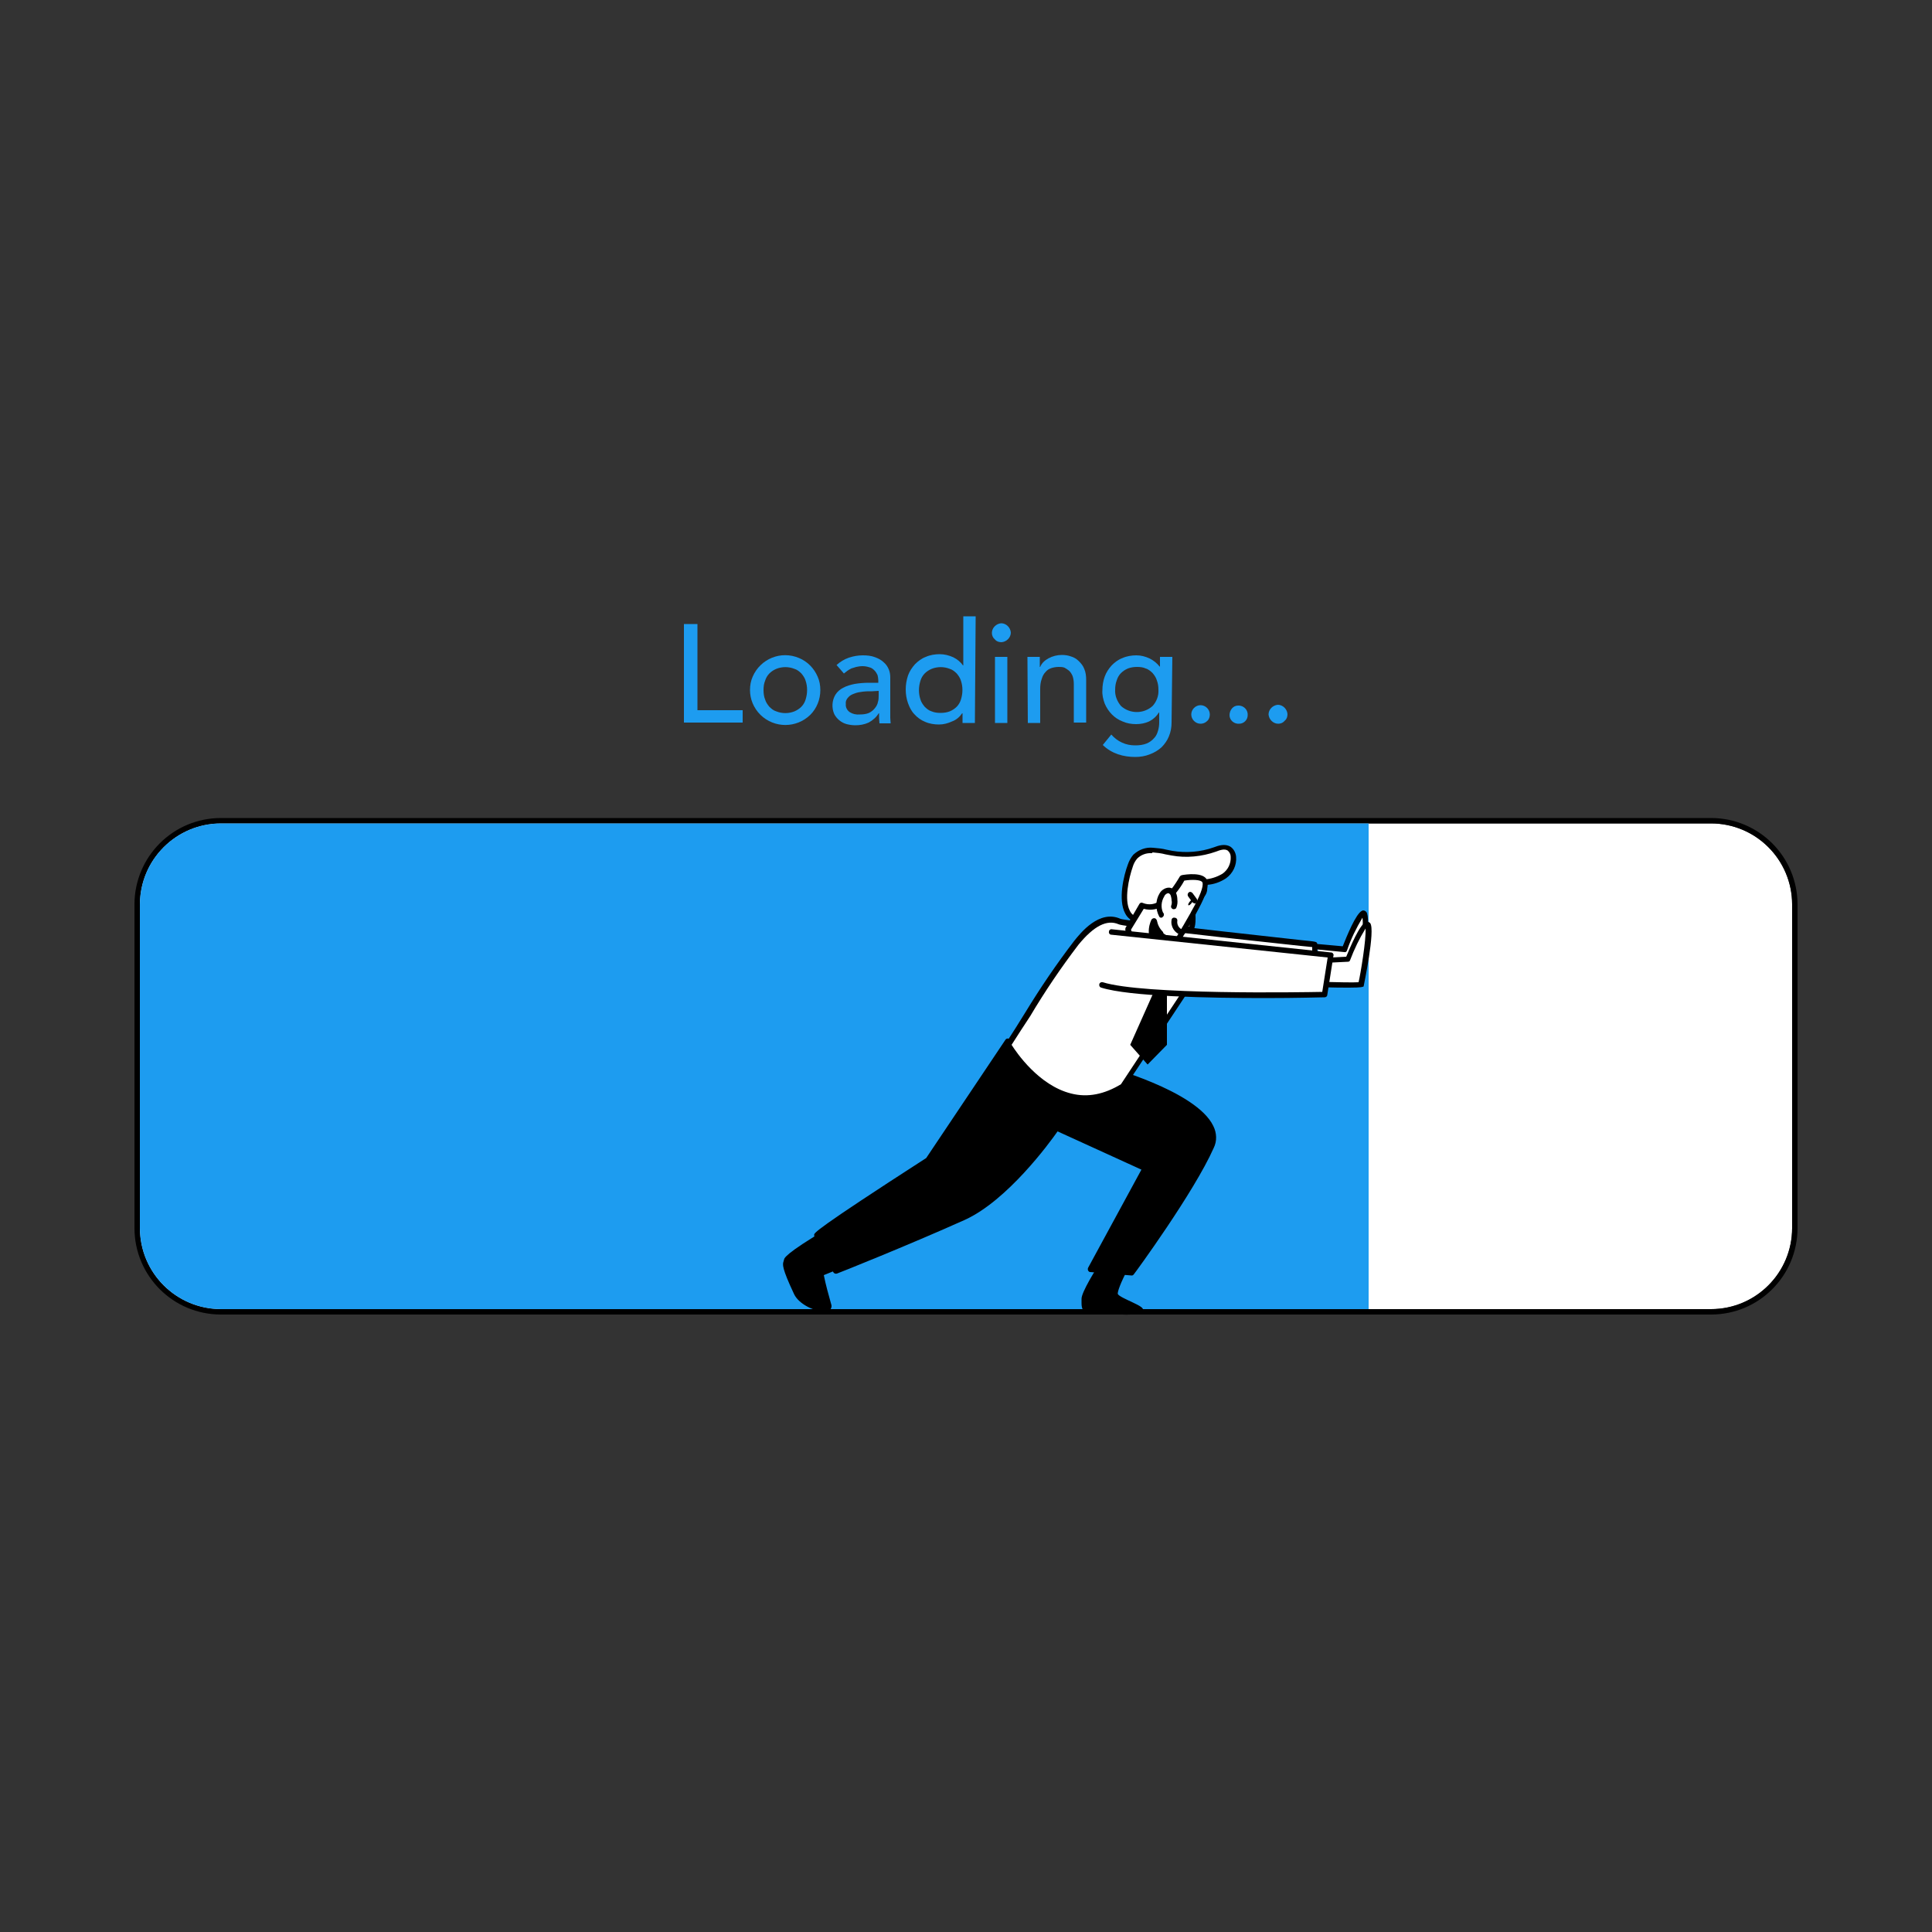<svg transform="scale(1)" version="1.1" id="Layer_1" xmlns="http://www.w3.org/2000/svg" xmlns:xlink="http://www.w3.org/1999/xlink" x="0px" y="0px" viewBox="0 0 500 500" xml:space="preserve" class="show_show__wrapper__graphic__5Waiy "><rect x="0" y="0" width="500" height="500" fill="#333333" stroke="none"/><title>React</title><style type="text/css">
	.st0{fill:#ffffff;}
	.st1{fill:#000000;}
	.st2{fill:#1d9cf0;}
	.st3{fill:none;}
	.st4{fill:#1d9cf0;}
</style><g id="Loading_Screen"><path class="st0" d="M57.2,213.1h385.6c11.6,0,21,9.4,21,21v83.7c0,11.6-9.4,21-21,21H57.2c-11.6,0-21-9.4-21-21v-83.7
		C36.2,222.5,45.6,213.1,57.2,213.1z"></path><path class="st1" d="M442.8,213.1c11.6,0,21,9.4,21,21v83.7c0,11.6-9.4,21-21,21l0,0H57.2c-11.6,0-21-9.4-21-21l0,0v-83.7
		c0-11.6,9.4-21,21-21H442.8 M442.8,211.7H57.2c-12.4,0-22.4,10-22.4,22.4v83.7c0,12.4,10,22.4,22.4,22.4h385.6
		c12.4,0,22.4-10,22.4-22.4v-83.7C465.2,221.7,455.2,211.7,442.8,211.7z"></path><path class="st2" d="M354.2,213.1v125.7h-297c-11.6,0-21-9.4-21-21l0,0v-83.7c0-11.6,9.4-21,21-21H354.2z"></path></g><g id="Character"><path class="st1" d="M291.1,328.5c0,0-3,5.5-2.5,6.8s6.7,3.4,6.5,4s-13.6,0.3-14.1-0.4s-0.3-1-0.4-2.6s4.9-9.3,4.9-9.3"></path><path class="st1" d="M290.4,340.2c-4,0-9.4-0.2-10-1c-0.4-0.5-0.5-1.2-0.5-1.9c0-0.3,0-0.6,0-1.1c-0.1-1.7,3.8-7.9,5-9.7
		c0.2-0.3,0.6-0.4,0.9-0.2c0,0,0,0,0.1,0c0.3,0.2,0.4,0.6,0.2,1c0,0,0,0,0,0c-2.3,3.6-4.8,8-4.8,8.9c0,0.5,0,0.9,0,1.2
		c0,0.6,0,0.7,0.1,0.9c1.2,0.4,8.5,0.7,11.8,0.5l-1.1-0.5c-2.4-1.1-3.9-1.9-4.2-2.8c-0.6-1.4,1.5-5.6,2.5-7.4c0.2-0.3,0.6-0.5,1-0.3
		c0.3,0.2,0.5,0.6,0.3,0.9c0,0,0,0.1,0,0.1c-1.5,2.8-2.6,5.6-2.4,6.1s2.4,1.5,3.5,2c2.3,1.1,3.3,1.6,3,2.4c-0.2,0.5-0.7,0.6-1.1,0.6
		C293.3,340.2,291.8,340.3,290.4,340.2z"></path><path class="st1" d="M284.7,276.4l-24-6.8l-20.6,30.7c0,0-28.8,18.5-28.8,19.4c0,1.2,4.9,9.3,4.9,9.3s18.3-7.2,33.1-13.9
		c11.9-5.4,24-23.1,24-23.1l22.9,10.5l-14.1,26.1l10.8,0.9c0,0,15.4-20.9,20.5-32.5S284.7,276.4,284.7,276.4z"></path><path class="st1" d="M292.9,330.1L292.9,330.1l-10.8-0.9c-0.2,0-0.4-0.2-0.5-0.4c-0.1-0.2-0.1-0.5,0-0.7l13.8-25.4l-21.7-9.9
		c-2.1,3-13,17.9-24,22.9c-14.7,6.6-33,13.9-33.1,13.9c-0.3,0.1-0.7,0-0.9-0.3c-1.5-2.5-5-8.5-5-9.7c0-0.5,0-1.2,29-19.9l20.5-30.6
		c0.2-0.3,0.5-0.4,0.8-0.3l24,6.8c1.1,0.3,24.6,6.6,29,15.8c0.9,1.8,1,3.9,0.1,5.7c-5.1,11.5-20.4,32.4-20.6,32.6
		C293.3,330,293.1,330.1,292.9,330.1z M283.2,327.9l9.3,0.8c1.9-2.7,15.5-21.5,20.2-32c0.7-1.4,0.6-3.1-0.1-4.5
		c-4.1-8.6-27.8-15-28.1-15l0,0l-23.6-6.8l-20.3,30.3c-0.1,0.1-0.1,0.1-0.2,0.2c-10.6,6.8-26.6,17.2-28.5,19
		c1.3,2.8,2.8,5.6,4.5,8.3c3.2-1.3,19.3-7.7,32.5-13.7c11.6-5.2,23.6-22.7,23.7-22.9c0.2-0.3,0.6-0.4,0.9-0.2l22.9,10.5
		c0.4,0.2,0.5,0.6,0.4,0.9c0,0,0,0.1,0,0.1L283.2,327.9z"></path><path class="st0" d="M342.1,251.2c0,0,10,0.3,10.2,0s2.2-15.4,0.6-14.8s-4.8,9.3-4.8,9.3l-7.2-0.7"></path><path class="st1" d="M349.2,252c-1.6,0-3.9,0-7.2-0.1c-0.4,0-0.7-0.3-0.7-0.7c0,0,0,0,0,0c0-0.4,0.3-0.7,0.7-0.7
		c3.9,0.1,8.3,0.2,9.6,0.1c0.4-2.1,1.4-10.7,1-13.1c-1.6,2.7-3,5.5-4,8.5c-0.1,0.3-0.4,0.5-0.7,0.4l-7.2-0.7c-0.4,0-0.7-0.4-0.6-0.8
		c0,0,0,0,0,0c0.1-0.4,0.4-0.7,0.8-0.6l6.6,0.6c1-2.5,3.4-8.5,5-9.2c0.4-0.2,0.8,0,1.1,0.3c1.3,1.6-0.5,15-0.9,15.6
		C352.6,251.9,352.5,252,349.2,252z"></path><path class="st0" d="M289.8,238.5c-4.5-2-8.7,2.4-11.2,5.5c-6.5,8.2-11.8,17.6-17.5,26.4c0,0,12.4,21.5,29.5,10.7l19-28.8h30.7
		c0,0,0.1-2.3,0-8C340.2,244.4,291.3,239.2,289.8,238.5z"></path><path class="st1" d="M280.8,284.8c-1.3,0-2.7-0.2-4-0.5c-9.9-2.5-16.2-13.1-16.5-13.6c-0.1-0.2-0.1-0.5,0-0.7
		c1.7-2.6,3.4-5.3,5-7.9c3.9-6.4,8.1-12.6,12.7-18.6c1.6-2,6.5-8.2,12-5.7c1.2,0.4,16.9,2.2,46.7,5.5c4.1,0.4,4.1,0.4,4.2,1
		c0.1,5.7,0,7.9,0,8c0,0.4-0.3,0.7-0.7,0.7h-30.3l-18.8,28.4c0,0.1-0.1,0.2-0.2,0.2C287.9,283.6,284.4,284.8,280.8,284.8z
		 M261.8,270.4c1.2,1.9,7,10.5,15.4,12.6c4.3,1.1,8.6,0.2,12.9-2.4l18.9-28.6c0.1-0.2,0.4-0.3,0.6-0.3h30c0-1,0-3.1,0-6.6l-3-0.3
		c-31.6-3.4-46.1-5.1-47.1-5.6l0,0c-3-1.3-6.4,0.4-10.4,5.3c-4.5,5.9-8.7,12.1-12.5,18.5C265,265.4,263.4,267.9,261.8,270.4
		L261.8,270.4z"></path><path class="st0" d="M294.4,238.2c-5.3-1.2-3.3-10.4-1.9-14.1c0.3-0.8,0.7-1.6,1.3-2.3c1.2-1.2,2.9-1.8,4.6-1.6
		c1.7,0.2,3.3,0.4,5,0.8c3.7,0.6,7.5,0.3,11.1-1c1.2-0.4,2.6-1,3.7-0.3c0.7,0.5,1.1,1.3,1.1,2.1c0.1,2-0.8,3.9-2.4,5
		c-1.6,1.2-3.5,1.4-5.4,1.7c0.2,1.5,0.5,2-0.4,3.2c-0.9,1.1-2,2.1-3.2,2.8c-1.3,0.7-2.7,1.4-4,1.9c-2.9,1.3-5.8,2.4-9.1,1.8
		L294.4,238.2z"></path><path class="st1" d="M296.6,239.1c-0.7,0-1.3-0.1-2-0.2l-0.3-0.1c-1.3-0.3-2.5-1.2-3.1-2.4c-1.9-3.5-0.4-9.8,0.7-12.7
		c0.3-0.9,0.8-1.8,1.4-2.5c1.4-1.3,3.2-2,5.1-1.8c1.2,0.1,2.4,0.2,3.5,0.5c0.5,0.1,1,0.2,1.5,0.3c3.6,0.6,7.3,0.3,10.7-0.9
		c1.3-0.5,2.9-1,4.3-0.2c0.9,0.6,1.4,1.6,1.5,2.6c0.2,2.2-0.8,4.3-2.6,5.6c-1.5,1-3.2,1.6-5,1.7c0.3,1,0.1,2.2-0.6,3
		c-0.9,1.2-2.1,2.2-3.4,3c-1,0.6-2.1,1.2-3.2,1.6l-0.9,0.4C301.8,238.3,299.2,239,296.6,239.1z M298.1,220.8
		c-1.4-0.1-2.8,0.4-3.8,1.4c-0.5,0.6-0.9,1.3-1.1,2c-1.1,3.1-2.3,8.7-0.8,11.5c0.4,0.9,1.2,1.5,2.2,1.7l0,0l0.2,0.1
		c3.1,0.6,5.6-0.4,8.7-1.8l0.9-0.4c1-0.4,2-0.9,3-1.5c1.1-0.7,2.2-1.6,3-2.6c0.6-0.8,0.6-1.1,0.4-2.1l-0.1-0.6c0-0.2,0-0.4,0.1-0.5
		c0.1-0.2,0.3-0.3,0.5-0.3l0.3-0.1c1.7-0.1,3.3-0.6,4.8-1.5c1.4-1,2.2-2.6,2.1-4.4c0-0.6-0.3-1.2-0.8-1.6c-0.8-0.5-2-0.1-3,0.3
		c-3.7,1.3-7.7,1.7-11.5,1c-0.5-0.1-1-0.2-1.6-0.3c-1.1-0.3-2.2-0.4-3.3-0.5L298.1,220.8z"></path><path class="st0" d="M308.6,235.6c0,0,0.4,4.4-0.4,4.8s-2-0.8-2-0.8"></path><path class="st1" d="M307.8,241.2c-0.8-0.1-1.6-0.5-2.2-1.1c-0.3-0.3-0.3-0.7,0-1c0,0,0,0,0,0c0.3-0.3,0.7-0.3,1,0
		c0.4,0.5,1.1,0.8,1.2,0.7c0.2-1.4,0.2-2.8,0.1-4.2c0-0.4,0.3-0.7,0.7-0.7c0.3,0,0.6,0.2,0.7,0.6c0.3,3.2,0,5.1-0.8,5.5
		C308.3,241.1,308.1,241.2,307.8,241.2z"></path><path class="st0" d="M311.9,228.1c0.8,1.9-2.3,7-3.1,8.5c-1.2,2.1-2.4,4.3-3.7,6.4c-0.8,1.3-4.4-0.6-4.8-1.3l-2.4,5.7
		c0,0-2-0.5-4.1-3.3s-1.8-3.6-1.8-3.6l3.6-6.1c1.7,0.8,3.8,0.5,5.2-0.7c2.9-2,5.2-6.3,5.2-6.3S311.1,226.2,311.9,228.1z"></path><path class="st1" d="M297.9,248c-0.1,0-0.1,0-0.2,0c-0.1,0-2.2-0.6-4.5-3.6c-1.6-2.1-2.2-3.6-1.9-4.3l3.6-6.2
		c0.2-0.3,0.6-0.4,0.9-0.2c1.5,0.6,3.2,0.4,4.5-0.7c2.7-1.9,4.9-6,5-6.1c0.1-0.2,0.3-0.3,0.5-0.4c1-0.2,5.7-0.9,6.6,1.3l0,0
		c0.7,1.8-1,5.2-2.9,8.7l-0.2,0.4c-1.2,2.1-2.4,4.3-3.7,6.4c-0.4,0.6-1,0.9-1.7,0.8c-1.2-0.1-2.4-0.6-3.4-1.3l-2,4.8
		C298.4,247.8,298.2,248,297.9,248z M292.7,240.6c0.3,1.1,0.9,2.1,1.7,2.9c0.8,1.2,1.9,2.2,3.1,2.9l2.1-5.1c0.1-0.2,0.3-0.4,0.6-0.4
		c0.3,0,0.5,0.1,0.6,0.4c0.9,0.8,2,1.3,3.2,1.4c0.1,0,0.3,0,0.4-0.1c1.3-2.1,2.5-4.2,3.7-6.3l0.2-0.4c2.3-4,3.2-6.5,2.9-7.5
		c-0.3-0.8-2.9-0.8-4.7-0.5c-1.3,2.4-3.1,4.5-5.2,6.3c-1.5,1.2-3.5,1.5-5.3,1L292.7,240.6z"></path><path class="st0" d="M305.9,241.2c-1.4-0.4-2.2-1.8-2-3.2"></path><path class="st1" d="M305.9,242c-0.1,0-0.1,0-0.2,0c-1.7-0.5-2.8-2.2-2.5-3.9c0-0.4,0.4-0.7,0.8-0.6c0.4,0,0.7,0.3,0.7,0.7
		c0,0,0,0,0,0c-0.2,1.1,0.4,2.1,1.5,2.5c0.4,0.1,0.6,0.5,0.5,0.8c0,0,0,0,0,0C306.4,241.8,306.2,242,305.9,242z"></path><path class="st0" d="M303.8,234.7c0.2-0.6,0.3-1.2,0.2-1.8c0-0.5-0.1-1-0.2-1.4c-0.2-0.5-0.5-0.8-1-1c-0.4-0.1-0.9,0-1.2,0.2
		c-0.3,0.2-0.6,0.6-0.9,0.9c-1,1.6-1,3.6-0.1,5.3l0-0.2"></path><path class="st1" d="M300.5,237.5c-0.2,0-0.4-0.1-0.5-0.3c-1-1.9-1-4.2,0.1-6c0.3-0.5,0.6-0.8,1.1-1.1c0.5-0.3,1.2-0.5,1.8-0.3
		c0.7,0.2,1.2,0.7,1.4,1.4c0.2,0.5,0.3,1.1,0.3,1.6c0.1,0.7,0,1.5-0.3,2.2c-0.2,0.3-0.7,0.4-1,0.2c-0.3-0.2-0.4-0.5-0.3-0.8
		c0.2-0.5,0.2-1,0.1-1.4c0-0.4-0.1-0.8-0.2-1.2c-0.1-0.3-0.3-0.5-0.5-0.6c-0.2-0.1-0.4,0-0.6,0.1c-0.3,0.2-0.5,0.4-0.6,0.7
		c-0.8,1.3-0.9,2.9-0.3,4.2c0.1,0.1,0.2,0.2,0.2,0.3c0.1,0.4-0.1,0.7-0.4,0.9C300.7,237.5,300.6,237.5,300.5,237.5z"></path><path class="st1" d="M300.3,241.6c-0.9-0.9-1.5-2.1-1.7-3.3c0,0-1.7,3.4,0.6,5.8L300.3,241.6z"></path><path class="st1" d="M299.2,244.8c-0.2,0-0.4-0.1-0.5-0.2c-2.6-2.8-0.8-6.4-0.7-6.6c0.2-0.3,0.6-0.5,1-0.3c0.2,0.1,0.3,0.3,0.4,0.5
		c0.2,1.1,0.7,2.1,1.5,2.9c0.2,0.2,0.2,0.5,0.1,0.8l-1.1,2.5c-0.1,0.2-0.3,0.4-0.5,0.4L299.2,244.8z M298.7,240.6
		c-0.1,0.7,0.1,1.4,0.4,2l0.4-0.9C299.2,241.3,298.9,241,298.7,240.6L298.7,240.6z"></path><ellipse class="st1" transform="matrix(0.619 -0.785 0.785 0.619 -65.88 331.026)" cx="308.2" cy="233.4" rx="0.9" ry="0.3"></ellipse><line class="st3" x1="309.2" y1="233.1" x2="308.1" y2="231.6"></line><path class="st1" d="M309.2,233.8c-0.2,0-0.4-0.1-0.6-0.3l-1.1-1.5c-0.2-0.3-0.2-0.7,0.1-1s0.7-0.2,1,0.1c0,0,0,0,0,0l1.1,1.5
		c0.2,0.3,0.2,0.7-0.1,1c0,0,0,0,0,0C309.5,233.8,309.3,233.9,309.2,233.8z"></path><path class="st1" d="M214.7,318.4c0,0-11.1,6.6-11.1,7.7s-1.2,0.5,2.6,8.5c1.6,3.4,9,5.6,8.3,3c-2.2-7.4-2-8.2-2-8.2l8.9-3.5"></path><path class="st1" d="M213.2,339.4c-2.4,0-6.5-1.9-7.7-4.5c-3.2-6.8-3-7.7-2.7-8.5c0-0.1,0-0.2,0.1-0.3c0-0.4,0-1.5,11.5-8.3
		c0.4-0.1,0.8,0.1,0.9,0.5c0.1,0.2,0,0.5-0.2,0.7c-4.9,2.9-10.1,6.3-10.8,7.2c0,0.2-0.1,0.4-0.1,0.5c-0.1,0.5-0.4,1.2,2.6,7.5
		c0.8,1.8,3.6,3.3,5.6,3.7c0.5,0.1,0.9,0.1,1.4,0c0,0,0-0.1,0-0.1c-1.4-4.8-2.1-7.9-2-8.5c0-0.2,0.2-0.4,0.4-0.5l8.9-3.5
		c0.4-0.1,0.8,0,0.9,0.4c0.1,0.4,0,0.8-0.4,0.9l-8.4,3.4c0.5,2.5,1.2,5,1.9,7.5c0.3,0.7-0.1,1.6-0.8,1.8c0,0,0,0,0,0
		C213.9,339.4,213.6,339.4,213.2,339.4z"></path><path class="st0" d="M342.1,254.8c0,0,10,0.3,10.2,0s3.1-16.3,1.5-15.6s-4.9,9.1-4.9,9.1l-8,0.4"></path><path class="st1" d="M349.2,255.6c-1.6,0-3.9,0-7.2-0.1c-0.4,0-0.7-0.3-0.7-0.7c0,0,0,0,0,0c0-0.4,0.3-0.7,0.7-0.7c0,0,0,0,0,0
		c3.9,0.1,8.3,0.2,9.6,0.1c0.5-2.1,2-11.1,1.8-13.9c-1.6,2.6-2.9,5.3-4,8.2c-0.1,0.3-0.3,0.4-0.6,0.4l-8,0.4c-0.4,0-0.7-0.3-0.7-0.6
		c0,0,0,0,0,0c0-0.4,0.3-0.7,0.7-0.7c0,0,0,0,0,0l7.6-0.4c1-2.4,3.5-8.4,5.1-9c0.4-0.2,0.8,0,1.1,0.3c1.4,1.8-1.7,16.3-1.7,16.4
		C352.6,255.4,352.5,255.6,349.2,255.6z"></path><polygon class="st1" points="300.3,252.9 292.5,270.4 297,275.5 302,270.4 302,251.3 	"></polygon><path class="st0" d="M287.6,241.2l56.7,6l-1.6,10.2c0,0-46.1,1.1-57.6-2.5"></path><path class="st1" d="M327.4,258.3c-14.5,0-35.1-0.4-42.4-2.7c-0.4-0.1-0.6-0.5-0.5-0.9c0,0,0,0,0,0c0.1-0.4,0.5-0.6,0.9-0.5
		c10.5,3.3,51.4,2.6,56.8,2.5l1.4-8.9l-56-5.9c-0.4,0-0.7-0.4-0.6-0.8c0,0,0,0,0,0c0-0.4,0.4-0.7,0.8-0.6c0,0,0,0,0,0l56.7,6
		c0.2,0,0.4,0.1,0.5,0.3c0.1,0.2,0.2,0.3,0.1,0.5l-1.6,10.2c0,0.3-0.3,0.6-0.7,0.6C342.1,258.1,335.7,258.3,327.4,258.3z"></path></g><g id="Text"><path class="st4" d="M177,161.5h3.5v22.3h11.7v3.2H177V161.5z"></path><path class="st4" d="M194.1,178.6c0-1.2,0.2-2.4,0.7-3.5c2-4.6,7.3-6.8,12-4.8c2.2,0.9,3.9,2.7,4.8,4.8c0.5,1.1,0.7,2.3,0.7,3.5
		c0,2.4-0.9,4.7-2.6,6.4c-3.6,3.5-9.3,3.5-12.9,0C195,183.2,194.1,180.9,194.1,178.6L194.1,178.6z M197.6,178.6
		c0,0.8,0.1,1.7,0.4,2.4c0.2,0.7,0.6,1.3,1.1,1.9c0.5,0.5,1.1,1,1.8,1.2c1.5,0.6,3.2,0.6,4.7,0c0.7-0.3,1.3-0.7,1.8-1.2
		c0.5-0.5,0.9-1.2,1.1-1.9c0.5-1.6,0.5-3.3,0-4.8c-0.2-0.7-0.6-1.3-1.1-1.9c-0.5-0.5-1.1-1-1.8-1.2c-1.5-0.6-3.2-0.6-4.7,0
		c-0.7,0.3-1.3,0.7-1.8,1.2c-0.5,0.5-0.9,1.2-1.1,1.9C197.7,176.9,197.6,177.7,197.6,178.6z"></path><path class="st4" d="M216.5,172.1c0.9-0.8,2-1.5,3.2-1.9c1.2-0.4,2.4-0.6,3.6-0.6c1.1,0,2.2,0.1,3.2,0.5c0.8,0.3,1.6,0.7,2.2,1.3
		c0.6,0.5,1,1.1,1.3,1.8c0.3,0.7,0.4,1.4,0.4,2.2v8.7c0,0.6,0,1.2,0,1.7s0.1,1,0.1,1.4h-2.9c-0.1-0.9-0.1-1.7-0.1-2.6h-0.1
		c-0.6,1-1.5,1.8-2.6,2.4c-1.1,0.5-2.3,0.7-3.4,0.7c-0.8,0-1.5-0.1-2.3-0.3c-0.7-0.2-1.3-0.5-1.9-1c-0.5-0.4-1-1-1.3-1.6
		c-0.7-1.6-0.6-3.5,0.3-5c0.5-0.8,1.2-1.4,2-1.8c0.9-0.5,2-0.8,3-1c1.2-0.2,2.4-0.3,3.7-0.3h2.4v-0.7c0-0.4-0.1-0.9-0.2-1.3
		c-0.2-0.4-0.4-0.8-0.8-1.2c-0.4-0.4-0.8-0.7-1.3-0.8c-0.6-0.2-1.2-0.3-1.8-0.3c-0.6,0-1.1,0.1-1.6,0.2c-0.4,0.1-0.9,0.3-1.3,0.4
		c-0.4,0.2-0.7,0.4-1,0.6l-0.9,0.7L216.5,172.1z M225.7,178.9c-0.8,0-1.6,0-2.4,0.1c-0.8,0.1-1.5,0.2-2.2,0.5
		c-0.6,0.2-1.2,0.5-1.6,1c-0.4,0.4-0.7,1-0.6,1.7c-0.1,0.8,0.3,1.6,1,2.1c0.8,0.5,1.7,0.7,2.7,0.6c0.8,0,1.6-0.1,2.3-0.4
		c0.6-0.3,1.1-0.7,1.5-1.2c0.4-0.5,0.7-1,0.8-1.6c0.2-0.6,0.2-1.2,0.2-1.8v-1.1L225.7,178.9z"></path><path class="st4" d="M252.3,187.1h-3.2v-2.5H249c-0.6,0.9-1.5,1.7-2.6,2.1c-1.1,0.5-2.2,0.8-3.4,0.8c-1.2,0-2.5-0.2-3.6-0.7
		c-1-0.4-2-1.1-2.7-1.9c-0.8-0.8-1.3-1.8-1.7-2.9c-0.4-1.1-0.6-2.3-0.6-3.6c0-1.2,0.2-2.4,0.6-3.6c0.4-1.1,1-2,1.8-2.9
		c0.8-0.8,1.7-1.5,2.8-1.9c1.1-0.5,2.4-0.7,3.6-0.7c1.2,0,2.4,0.3,3.5,0.8c1,0.5,1.9,1.2,2.5,2.1h0.1v-12.7h3.2L252.3,187.1z
		 M243.4,184.5c0.8,0,1.6-0.1,2.4-0.4c0.7-0.3,1.3-0.7,1.8-1.2c0.5-0.5,0.9-1.2,1.1-1.9c0.5-1.6,0.5-3.3,0-4.8
		c-0.2-0.7-0.6-1.3-1.1-1.9c-0.5-0.5-1.1-1-1.8-1.2c-1.5-0.6-3.2-0.6-4.7,0c-0.7,0.3-1.3,0.7-1.8,1.2c-0.5,0.5-0.9,1.2-1.1,1.9
		c-0.5,1.6-0.5,3.3,0,4.8c0.2,0.7,0.6,1.3,1.1,1.9c0.5,0.5,1.1,1,1.8,1.2C241.8,184.4,242.6,184.5,243.4,184.5L243.4,184.5z"></path><path class="st4" d="M256.7,163.8c0-1.3,1.1-2.4,2.4-2.5c1.3,0,2.4,1.1,2.5,2.4c0,1.3-1.1,2.4-2.4,2.5c-0.7,0-1.3-0.2-1.7-0.7
		C257,165.1,256.7,164.5,256.7,163.8z M257.5,170h3.2v17.1h-3.2V170z"></path><path class="st4" d="M265.9,170h3.2v2.6h0.1c0.4-1,1.2-1.7,2.1-2.2c1.1-0.6,2.3-0.9,3.5-0.9c0.8,0,1.6,0.1,2.4,0.4
		c0.7,0.2,1.4,0.6,2,1.2c0.6,0.6,1.1,1.2,1.4,2c0.4,0.9,0.5,1.9,0.5,2.9v11h-3.2V177c0-0.7-0.1-1.4-0.3-2c-0.2-0.5-0.5-1-0.9-1.4
		c-0.4-0.3-0.8-0.6-1.2-0.8c-0.5-0.2-1-0.2-1.5-0.2c-0.6,0-1.3,0.1-1.9,0.3c-0.6,0.2-1.1,0.5-1.5,1c-0.5,0.5-0.8,1.1-1,1.8
		c-0.3,0.8-0.4,1.7-0.4,2.6v8.8h-3.2L265.9,170z"></path><path class="st4" d="M303.2,187c0,1.2-0.2,2.4-0.7,3.6c-0.4,1-1.1,2-1.9,2.8c-0.9,0.8-1.9,1.4-3,1.8c-1.2,0.5-2.5,0.7-3.8,0.7
		c-1.5,0-3-0.2-4.5-0.7c-1.4-0.5-2.8-1.3-3.9-2.4l2.2-2.7c0.8,0.9,1.7,1.6,2.8,2.1c1.1,0.5,2.2,0.7,3.4,0.7c1,0,2-0.1,3-0.5
		c0.7-0.3,1.4-0.8,1.9-1.4c0.5-0.5,0.8-1.2,1-1.9c0.2-0.7,0.3-1.4,0.3-2.1v-2.6h-0.1c-0.6,1-1.5,1.8-2.5,2.3
		c-1.1,0.5-2.2,0.7-3.4,0.7c-1.2,0-2.4-0.2-3.5-0.7c-2.1-0.8-3.7-2.5-4.6-4.6c-0.4-1.1-0.7-2.3-0.6-3.5c0-1.2,0.2-2.4,0.6-3.5
		c0.4-1.1,1-2,1.8-2.9c0.8-0.8,1.7-1.5,2.8-1.9c1.1-0.5,2.4-0.7,3.6-0.7c1.2,0,2.3,0.3,3.4,0.8c1,0.5,1.9,1.2,2.6,2.1h0.1V170h3.2
		L303.2,187z M294.3,172.6c-0.8,0-1.6,0.1-2.4,0.4c-0.7,0.3-1.3,0.7-1.8,1.2c-0.5,0.5-0.9,1.2-1.1,1.9c-0.3,0.8-0.4,1.6-0.4,2.4
		c-0.1,1.5,0.5,3,1.5,4.2c2.3,2.1,5.9,2.1,8.2,0c1-1.1,1.6-2.6,1.5-4.2c0-0.8-0.1-1.6-0.4-2.4c-0.2-0.7-0.6-1.3-1.1-1.9
		c-0.5-0.5-1.1-1-1.8-1.2C295.9,172.7,295.1,172.6,294.3,172.6L294.3,172.6z"></path><path class="st4" d="M310.7,187.3c-1.3,0-2.4-1.1-2.4-2.4c0-1.3,1.1-2.4,2.4-2.4c1.3,0,2.4,1.1,2.4,2.4c0,0.6-0.2,1.3-0.7,1.7
		C311.9,187.1,311.3,187.3,310.7,187.3z"></path><path class="st4" d="M320.7,187.3c-1.3,0.1-2.5-0.9-2.5-2.2s0.9-2.5,2.2-2.5c0.1,0,0.2,0,0.3,0c1.3,0.1,2.3,1.2,2.2,2.5
		C322.9,186.3,321.9,187.3,320.7,187.3z"></path><path class="st4" d="M330.8,187.3c-1.3,0-2.4-1.1-2.5-2.4c0-1.3,1.1-2.4,2.4-2.5c1.3,0,2.4,1.1,2.5,2.4c0,0.7-0.2,1.3-0.7,1.7
		C332,187.1,331.4,187.3,330.8,187.3z"></path></g></svg>